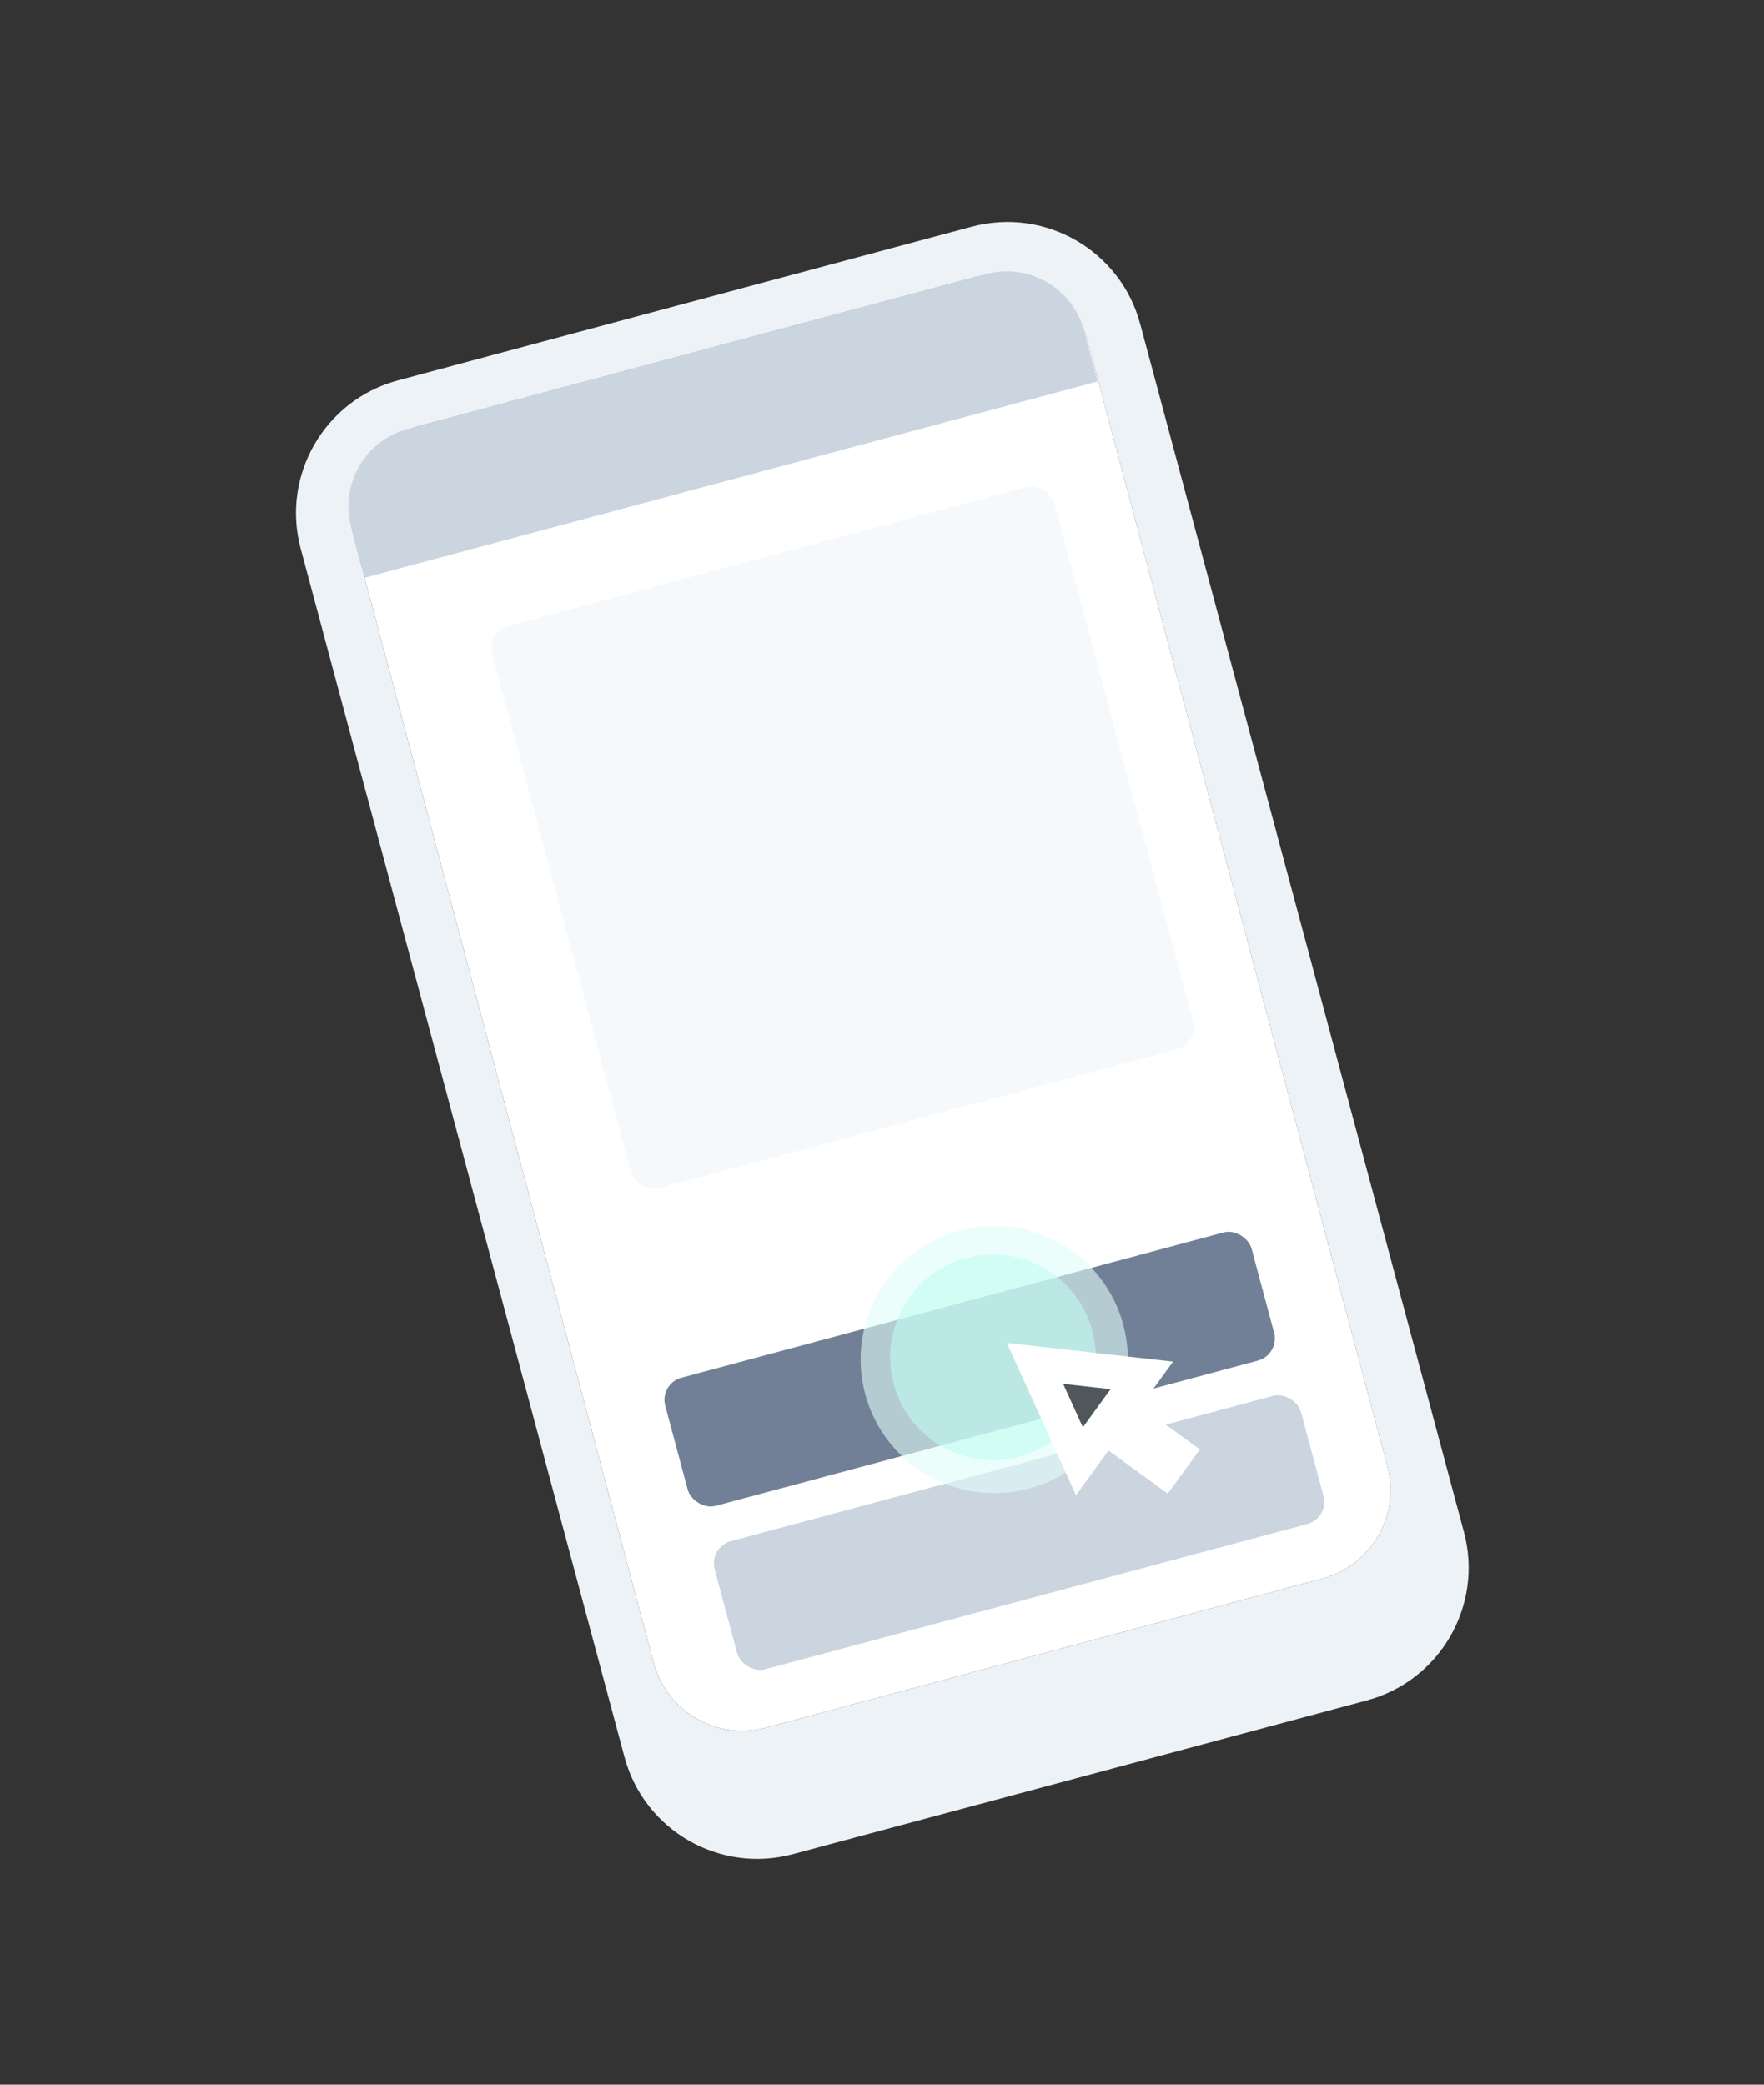 <svg width="308" height="364" viewBox="0 0 308 364" fill="none" xmlns="http://www.w3.org/2000/svg">
<rect x="0" y="0" width="308" height="364" fill="#333333" stroke="none"/>
<path fill-rule="evenodd" clip-rule="evenodd" d="M61.821 93.957C59.55 85.427 64.615 76.669 73.141 74.385L170.344 48.339C178.889 46.05 187.67 51.129 189.946 59.677L242.244 256.053C244.516 264.583 239.451 273.341 230.924 275.625L133.722 301.671C125.177 303.96 116.396 298.882 114.119 290.333L61.821 93.957Z" fill="white"/>
<path fill-rule="evenodd" clip-rule="evenodd" d="M69.475 66.419C56.672 69.85 49.074 83.01 52.505 95.813L109.036 306.793C112.467 319.596 125.627 327.194 138.43 323.763L238.64 296.912C251.443 293.481 259.041 280.321 255.61 267.518L199.079 56.539C195.648 43.736 182.488 36.138 169.685 39.568L69.475 66.419ZM73.139 74.385C64.612 76.669 59.547 85.428 61.819 93.957L114.117 290.334C116.393 298.882 125.174 303.96 133.719 301.671L230.922 275.625C239.448 273.341 244.513 264.583 242.242 256.053L189.944 59.677C187.667 51.129 178.886 46.05 170.341 48.34L73.139 74.385Z" fill="#EDF2F7"/>
<rect x="84.886" y="110.322" width="101.634" height="101.634" rx="4" transform="rotate(-15 84.886 110.322)" fill="#F6F9FB"/>
<rect x="115.118" y="241.591" width="105.99" height="23.167" rx="4" transform="rotate(-15 115.118 241.591)" fill="#718096"/>
<rect x="123.743" y="270.131" width="105.99" height="23.167" rx="4" transform="rotate(-15 123.743 270.131)" fill="#CBD5E0"/>
<circle opacity="0.6" cx="173.602" cy="237.376" r="23.331" transform="rotate(-9 173.602 237.376)" fill="#DFFDF9"/>
<circle opacity="0.6" cx="173.375" cy="236.991" r="17.954" transform="rotate(-9 173.375 236.991)" fill="#C0FBF2"/>
<mask id="path-8-outside-1_68_3433" maskUnits="userSpaceOnUse" x="166.074" y="222.023" width="49.994" height="47.782" fill="black">
<rect fill="white" x="166.074" y="222.023" width="49.994" height="47.782"/>
<path fill-rule="evenodd" clip-rule="evenodd" d="M199.367 240.157L180.711 238.057L188.473 255.151L192.882 249.082L203.235 256.604L205.31 253.748L194.957 246.226L199.367 240.157Z"/>
</mask>
<path fill-rule="evenodd" clip-rule="evenodd" d="M199.367 240.157L180.711 238.057L188.473 255.151L192.882 249.082L203.235 256.604L205.31 253.748L194.957 246.226L199.367 240.157Z" fill="#4F575D"/>
<path d="M180.711 238.057L181.046 235.076L175.794 234.485L177.979 239.297L180.711 238.057ZM199.367 240.157L201.794 241.92L204.822 237.752L199.702 237.176L199.367 240.157ZM188.473 255.151L185.741 256.391L187.871 261.083L190.9 256.914L188.473 255.151ZM192.882 249.082L194.645 246.655L192.218 244.892L190.455 247.319L192.882 249.082ZM203.235 256.604L201.472 259.031L203.899 260.794L205.662 258.367L203.235 256.604ZM205.31 253.748L207.737 255.511L209.501 253.084L207.074 251.321L205.31 253.748ZM194.957 246.226L192.53 244.463L190.767 246.89L193.194 248.653L194.957 246.226ZM180.375 241.038L199.031 243.138L199.702 237.176L181.046 235.076L180.375 241.038ZM191.204 253.911L183.442 236.817L177.979 239.297L185.741 256.391L191.204 253.911ZM190.455 247.319L186.046 253.388L190.9 256.914L195.309 250.845L190.455 247.319ZM204.999 254.177L194.645 246.655L191.119 251.509L201.472 259.031L204.999 254.177ZM202.883 251.984L200.808 254.84L205.662 258.367L207.737 255.511L202.883 251.984ZM193.194 248.653L203.547 256.175L207.074 251.321L196.721 243.799L193.194 248.653ZM196.939 238.394L192.53 244.463L197.384 247.989L201.794 241.92L196.939 238.394Z" fill="white" mask="url(#path-8-outside-1_68_3433)"/>
<path d="M61.321 92.037C59.32 84.568 63.752 76.891 71.221 74.89L172.147 47.847C179.616 45.846 187.292 50.278 189.294 57.746L191.666 66.601L63.694 100.891L61.321 92.037Z" fill="#CBD5E0"/>
</svg>
